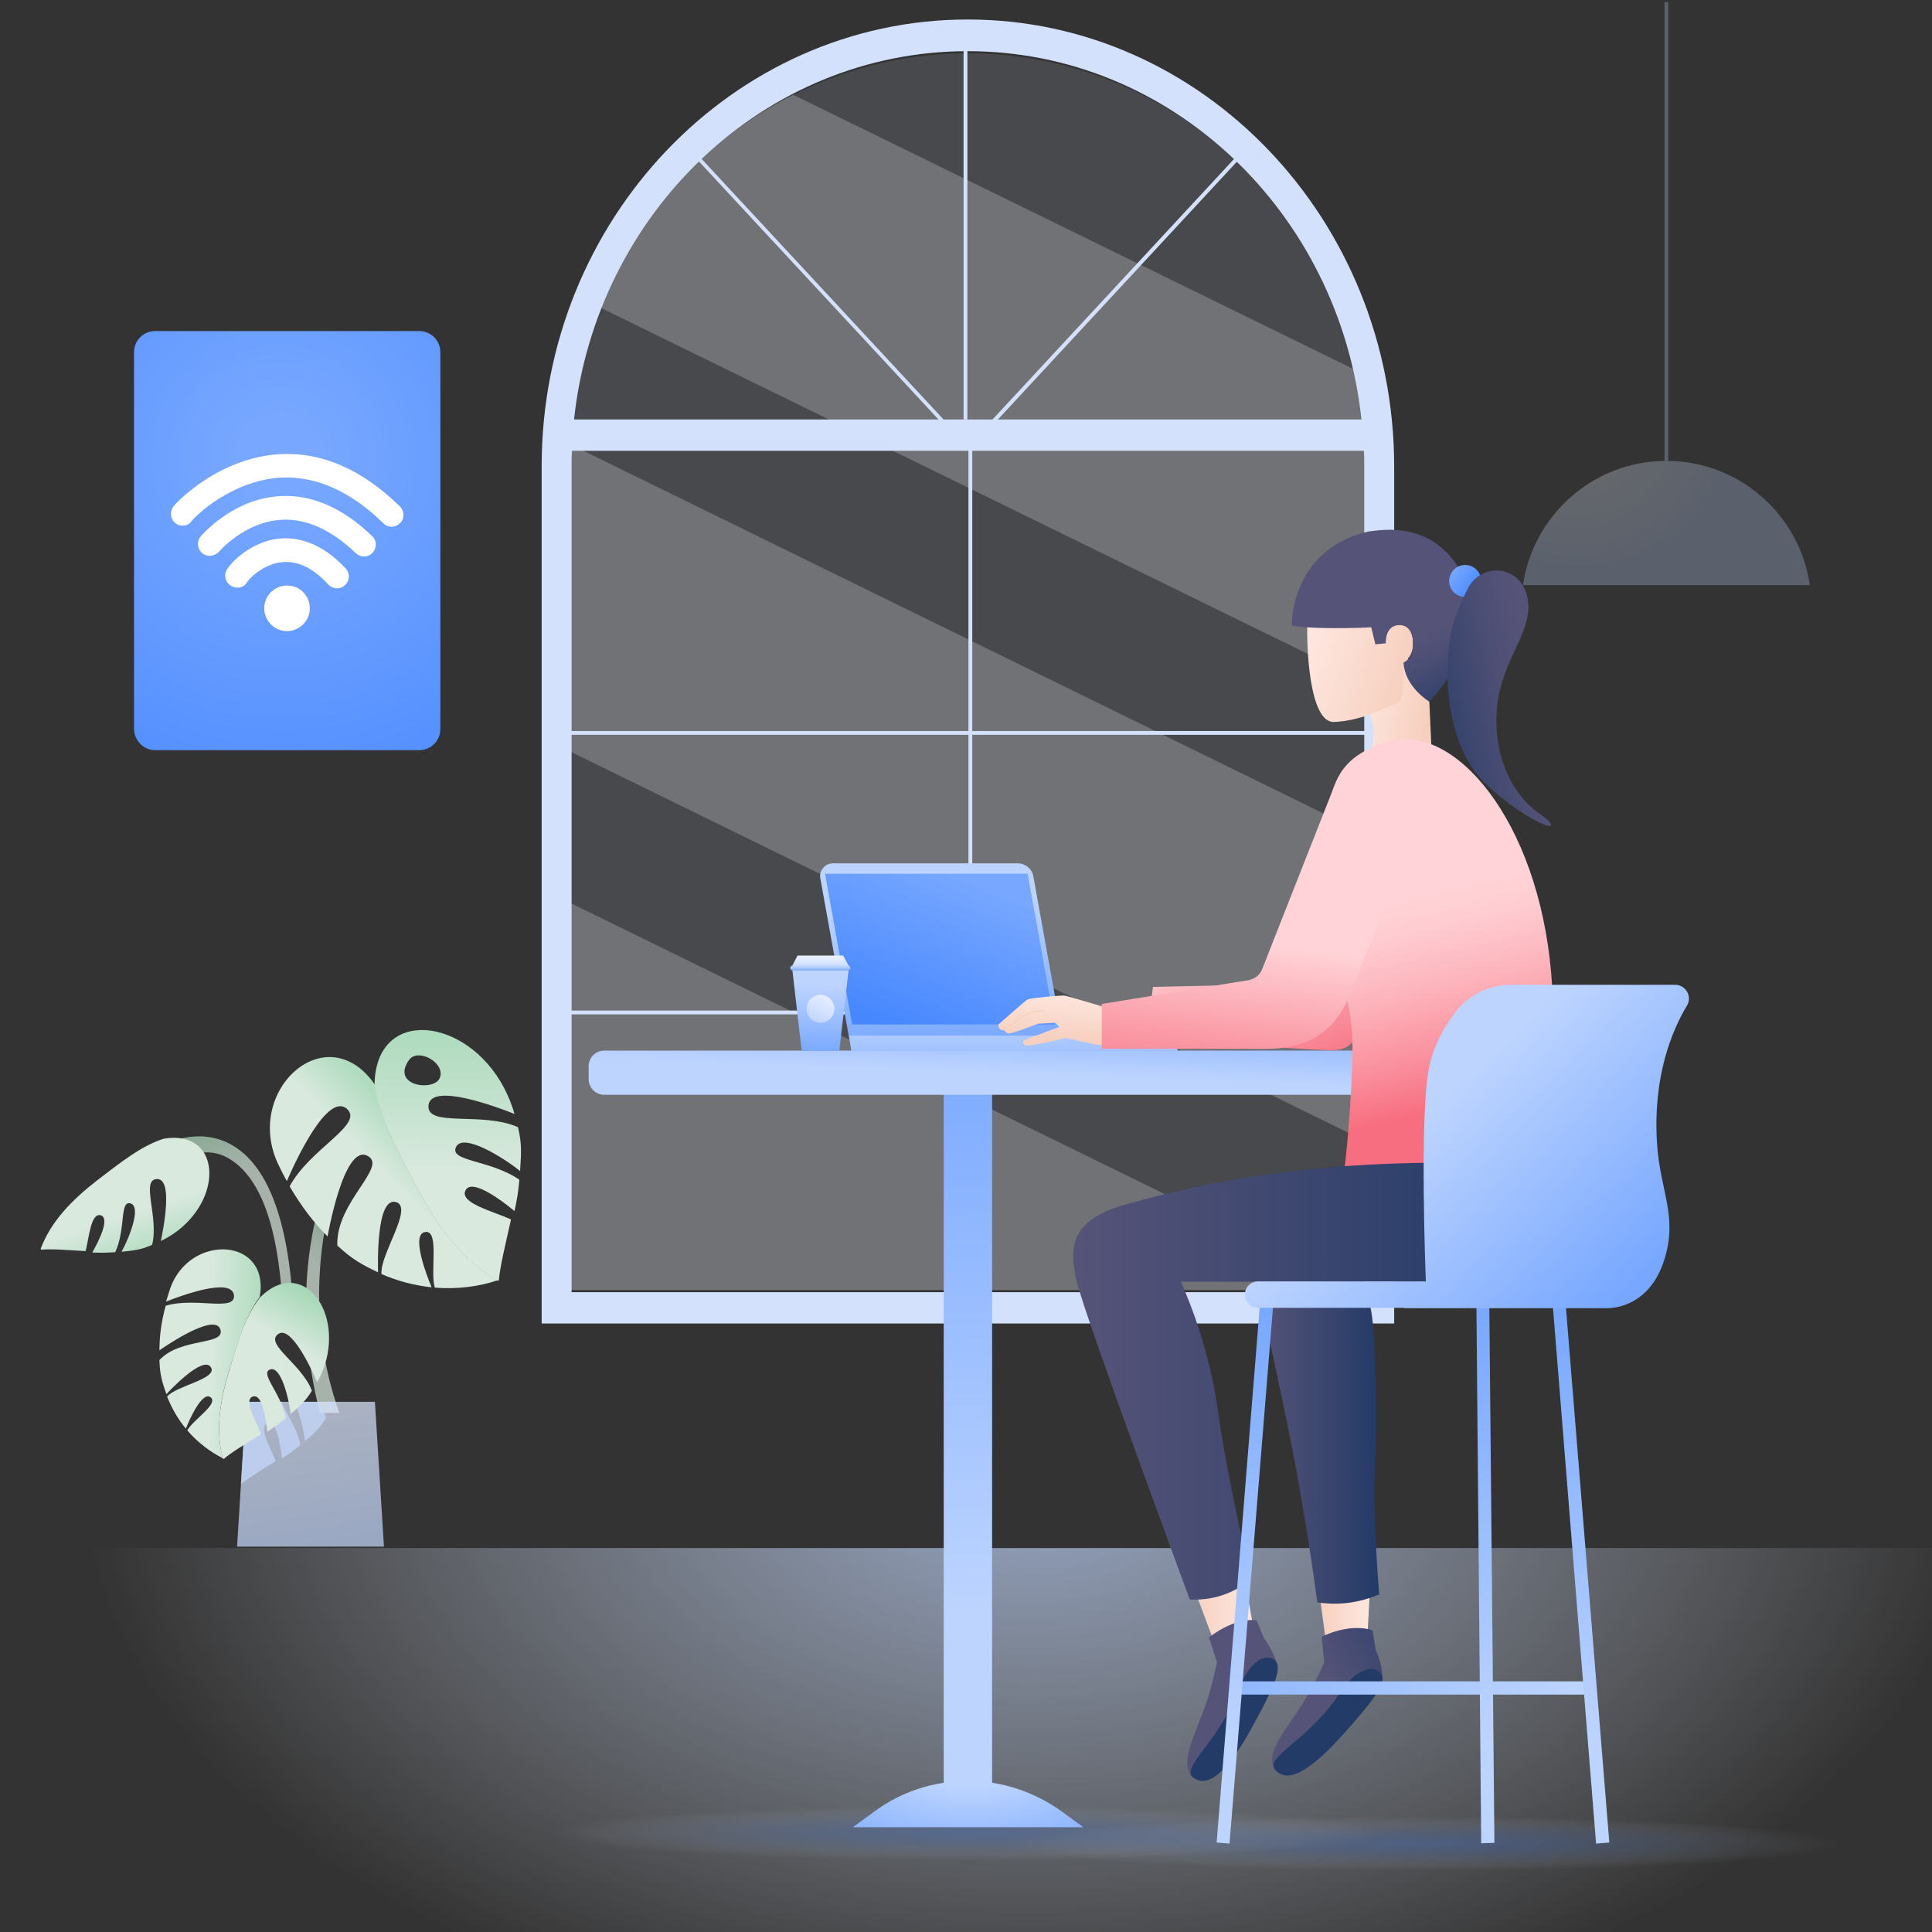<svg width="1080" height="1080" viewBox="0 0 555 555" fill="none" xmlns="http://www.w3.org/2000/svg"><rect x="0" y="0" width="555" height="555" fill="#333333" stroke="none"/><g clip-path="url(#clip0_929_33037)"><path opacity=".13" d="M161.802 137v233.6h232.3V137c0-10.4-1.2-20.4-3.6-30-12.7-52.7-58.3-91.7-112.5-91.7-18 0-35 4.3-50.2 12-24.9 12.6-44.9 34.2-56.1 60.8-5.1 12.1-8.4 25.1-9.4 38.9-.3 3.2-.5 6.6-.5 10z" fill="#D4E1FC"></path><path opacity=".23" d="M171.7 88l222.5 108.9v-60c0-10.4-1.2-20.4-3.6-30L227.8 27.2c-24.9 12.6-44.9 34.2-56.1 60.8zm-9.898 49v77.9l232.3 113.8v-88.2l-231.8-113.6c-.3 3.3-.5 6.7-.5 10.1zm0 121.4v112.2h229.1l-229.1-112.2z" fill="#fff"></path><path d="M159.102 211.1V210h119.1v-84.3h1.1V210h117.7v1.1h-117.7v79.2h117.7v1.1h-117.7V375h-1.1v-83.6h-119.1v-1.1h119.1v-79.2h-119.1zm39.101-167.5l.7-.8 75.3 81.1-.8.7-75.2-81zm85.899 78l73.8-79.6.8.8-73.8 79.6-.8-.8zm-6.2-112.2h-1.1v111.1h1.1V9.4z" fill="#D4E1FC"></path><path d="M155.602 133.9v246.3h244.9V133.9c-.1-70.7-55-128.3-122.5-128.3s-122.4 57.6-122.4 128.3zm235.5-13.4h-226.2c6.4-59.5 54.7-105.8 113.1-105.8 58.4 0 106.7 46.3 113.1 105.8zm-226.9 13.4c0-1.5 0-3 .1-4.4h227.5c.1 1.5.1 2.9.1 4.4v237.3h-227.7V133.9z" fill="#D4E1FC"></path><path d="M.5 444.7h555v113.2H.5V444.7z" fill="url(#paint0_radial_929_33037)"></path><path d="M390.798 221.4s4.3-4.5 3.7-12.2c-.6-7.7-6.9-8.5-6.9-8.5l14.9-13.1 8.1 14 .8 17.4-20.6 2.4z" fill="url(#paint1_linear_929_33037)"></path><path d="M383.2 207.4c-7.2.2-8-22.2-7.6-30 .1 0 16.5-1.6 17.6.2.5.9 1.3 3 2.1 5.4l2.6.8v-.6l.3-.1c-.1-1.6 1-3.1 2.6-3.5 1.9-.4 3.2.1 4.1 1.3.6.9.9 2 1 3v1.8c-.2 1.7-.8 2.8-1.5 3.5l.6 1.1-1.9-.2s.6 10.7-1.5 11.7c-3.6 1.8-10.3 4.3-10.4 4.2-4.5 1.3-6.6 1.3-8 1.4z" fill="url(#paint2_linear_929_33037)"></path><path d="M393 152.7c3.2-.3 21-4.3 28.8 16.1 5.8 15.1-11.2 32.8-11.2 32.8-7.7-5.2-7.4-11.3-7.4-11.3s3.2-1.1 2.7-6.3c-.4-5.1-4.3-4.4-4.3-4.4-3.8.3-3.5 5.2-3.5 5.2l-3 .3-1.2-4.9c-4.6.3-18.6.5-22.8-.5-.1.1-.5-21.8 21.9-27z" fill="url(#paint3_linear_929_33037)"></path><path d="M420.902 171.5a4.6 4.6 0 100-9.2 4.6 4.6 0 000 9.2z" fill="url(#paint4_linear_929_33037)"></path><path d="M421.8 168.8c2.2-4.1 7.2-6.1 11.6-4.2 2.1.9 4.1 2.7 5.1 6 3 9.8-6.9 18-8.4 32.1-1.5 14.1 4.3 25.6 12.1 31 4.969 3.44 4.297 4.9-1.036 2.056-3.763-2.008-8.562-5.199-14.064-10.256-13.5-12.5-12.5-38.4-9.1-48.1 1.4-3.7 2.7-6.5 3.8-8.6z" fill="url(#paint5_linear_929_33037)"></path><path d="M271.098 522.9h13.9V311.7h-13.9v211.2z" fill="url(#paint6_linear_929_33037)"></path><path d="M400.398 314.5h-226.8c-2.5 0-4.5-2-4.5-4.5v-3.7c0-2.5 2-4.5 4.5-4.5h226.8c2.5 0 4.5 2 4.5 4.5v3.7c0 2.5-2 4.5-4.5 4.5z" fill="url(#paint7_linear_929_33037)"></path><path d="M421.802 251.2l-31.4 45.8c-2.8 4.1-4.6 4.9-9.5 4.7l-51.6-3 1.9-15.2 45-1 27.4-44c3-4.6 8.9-6.3 13.9-4 6.4 3 8.5 11.1 4.3 16.7z" fill="url(#paint8_linear_929_33037)"></path><path d="M385.5 341.8s2.5-17.4 3-38.6c.7-28.3-13.8-31-9.8-51.7 4-20.7.7-32.5 19.8-38.4 19.1-5.9 43.3 22.4 47.1 66.4 3.8 44-12.6 58.9-12.6 58.9l-27.1 8.7-20.4-5.3z" fill="url(#paint9_linear_929_33037)"></path><path d="M378.098 450.9c.1.5 3 22.3 3 22.3s11.8-1.2 11.7-1.7c-.1-.5 1.4-26.8 1.4-26.8l-16.1 6.2z" fill="url(#paint10_linear_929_33037)"></path><path d="M379.7 470.2c.1.9.7 7.4.7 7.4s-2.9 6.6-6.4 12.1c-3.5 5.5-8.8 11.9-8.6 16.2.2 3.2 3.3 3.8 3.3 3.8s28.3-24.6 28.4-27.3c.2-3.9-1.9-8.5-1.9-8.5l-.9-5.5s-2.3-1.1-6.7-.6c-4.4.5-7.9 2.4-7.9 2.4z" fill="url(#paint11_linear_929_33037)"></path><path d="M396.598 480.6c2.3 2.7-3 8.7-8.5 15.1-6.7 7.7-16.6 18.2-21.6 12.9-3.7-3.9 9.1-8.1 18.5-22.4 3.9-6.1 9.3-8.4 11.6-5.6z" fill="url(#paint12_linear_929_33037)"></path><path d="M396.2 458.1s-1.9-22.4-1.2-36.3c.7-13.9.2-41-1.4-46.6-1.6-5.6-1.6-5.7-1.6-5.7l-30.6.9s7.8 33.9 11.5 54.7c3.7 20.8 5.5 35.2 5.5 35.2 5.9.9 11.8.2 17.3-2.1l.5-.1z" fill="url(#paint13_linear_929_33037)"></path><path d="M341.4 452c.2.5 7.9 21.1 7.9 21.1s11.2-3.8 11-4.3c-.2-.5-4.6-26.4-4.6-26.4l-14.3 9.6z" fill="url(#paint14_linear_929_33037)"></path><path d="M347.301 470.4c.3.9 2.3 7.1 2.3 7.1s-1.4 7.1-3.6 13.2-5.9 13.5-4.7 17.7c.9 3.1 4 3 4 3s22.1-30.2 21.6-32.9c-.7-3.8-3.8-7.9-3.8-7.9l-2.1-5.1s-2.5-.6-6.7.9c-4 1.5-7 4-7 4z" fill="url(#paint15_linear_929_33037)"></path><path d="M366.1 476.8c2.8 2.2-1 9.2-4.9 16.6-4.8 9-12.2 21.5-18.2 17.4-4.4-3 7.1-9.9 13.1-26 2.4-6.7 7.1-10.2 10-8z" fill="url(#paint16_linear_929_33037)"></path><path d="M409.598 368.2h-70.4s7.8 16.4 10.6 36.6c2.8 20.3 9.6 48.8 9.6 48.8-4.7 4-10.7 6.1-16.9 5.9h-.7s-29.9-80.6-32.5-91.4c-2.6-10.8-.9-17.9 14.1-22.1 15.1-4.2 43.8-11.8 89.8-12 46-.2 12.7 30.4 12.7 30.4l-16.3 3.8z" fill="url(#paint17_linear_929_33037)"></path><path d="M409.002 537.9c70.25 0 127.2-3.716 127.2-8.3 0-4.584-56.95-8.3-127.2-8.3-70.251 0-127.2 3.716-127.2 8.3 0 4.584 56.949 8.3 127.2 8.3z" fill="url(#paint18_radial_929_33037)"></path><path d="M277.9 534.9c70.251 0 127.2-3.716 127.2-8.3 0-4.584-56.949-8.3-127.2-8.3s-127.2 3.716-127.2 8.3c0 4.584 56.949 8.3 127.2 8.3z" fill="url(#paint19_radial_929_33037)"></path><path d="M245 524.9h66.2l-5.9-4.3c-7.9-5.8-17.4-9-27.2-9s-19.4 3.1-27.2 9l-5.9 4.3z" fill="url(#paint20_radial_929_33037)"></path><path d="M455.102 483h-100.3v3.8h100.3V483z" fill="url(#paint21_linear_929_33037)"></path><path d="M458.502 529.6l-12.7-157.9 3.7-.3 12.8 157.9-3.8.3z" fill="url(#paint22_linear_929_33037)"></path><path d="M425.498 529.5l-1.4-157.9 3.7-.1 1.5 157.9-3.8.1z" fill="url(#paint23_linear_929_33037)"></path><path d="M353.2 529.6l-3.7-.3 12.7-157.9 3.8.3-12.8 157.9z" fill="url(#paint24_linear_929_33037)"></path><path d="M403.298 375.8h58s12.1.9 16.8-13.9c4-12.6-1.3-20-2.1-33.6-1.2-19.3 4.4-32.4 8.6-39.4 1.6-2.6-.3-6-3.4-6h-47.1c-6.4 0-12.4 3-16.2 8.1-3.1 4.1-6.2 9.6-7.4 15.8-2.8 13.8-.9 61.3-.9 61.3h-48.2c-2.1 0-3.8 1.7-3.8 3.8 0 2.1 1.7 3.8 3.8 3.8h41.9v.1z" fill="url(#paint25_linear_929_33037)"></path><path d="M244.6 301.9h61.3l-9.1-50.4c-.5-2.1-2.4-3.5-4.5-3.5h-53c-2.4 0-4.2 2.3-3.6 4.6l8.9 49.3z" fill="url(#paint26_linear_929_33037)"></path><path d="M244.6 301.9l-.7-4.4h88.8c2.7 0 5 1.8 5.7 4.4h-93.8z" fill="url(#paint27_linear_929_33037)"></path><path d="M237.002 251l7.8 43.3h58.2l-7.8-43.3h-58.2z" fill="url(#paint28_linear_929_33037)"></path><path d="M243.9 277.6l-2.8 24.3h-10.8l-2.8-24.3h16.4z" fill="url(#paint29_linear_929_33037)"></path><path d="M243.9 277.6l-1.7-3.1h-13.1l-1.6 3.1h16.4z" fill="url(#paint30_linear_929_33037)"></path><path d="M235.7 293.8a4 4 0 100-8 4 4 0 000 8z" fill="url(#paint31_linear_929_33037)"></path><path d="M227.7 278.8h15.9c.4 0 .7-.3.7-.7 0-.4-.3-.7-.7-.7h-15.9c-.4 0-.7.3-.7.7 0 .3.3.7.7.7z" fill="url(#paint32_linear_929_33037)"></path><path d="M326.5 291.1s-2.9-.1-3.5-.2c-.6 0-16.3-4.8-17.2-4.9-.9-.1-9.9.7-10.6 1.1-.7.4-8.4 7.2-8.4 7.2s-.2 1.8 1.6 1.6c.8 1 1.1 1.1 2 .9.8-.1 7.8-2.7 7.8-2.7l5-.3 1.1 1.2-10.2 3.8s-.6 1.1.5 1.5c1.1.4 11.6-2.1 11.6-2.1s7.2 1.6 8.8 1.9c1.6.3 6.2-.3 6.2-.3l4.8 1.2.5-9.9z" fill="url(#paint33_linear_929_33037)"></path><path d="M288.399 296h-.5c.2-.2 5.9-4.4 7.9-5.2 1.1-.4 4.1-.7 4.3-.7v.3s-3.2.3-4.2.7c-2 .7-7.4 4.8-7.5 4.9z" fill="url(#paint34_linear_929_33037)"></path><path d="M407.2 236.6l-19.9 50.3c-2.1 4.4-6.9 14.4-23.5 14.4h-47.3v-12.9l42-6.8c1.8-.3 3.3-1.4 4-3l20.6-52.3c2.2-5 12-6.9 17.3-5.4 6.8 1.9 10.1 9.5 6.8 15.7z" fill="url(#paint35_linear_929_33037)"></path><path d="M44.6 215.5h75.8c3.4 0 6.1-2.7 6.1-6.1V101.2c0-3.4-2.7-6.1-6.1-6.1H44.6c-3.4 0-6.1 2.7-6.1 6.1v108.3c.1 3.3 2.8 6 6.1 6z" fill="url(#paint36_radial_929_33037)"></path><g opacity=".53"><path opacity=".53" d="M478.7 132.4c21 0 38.3 15.5 41.2 35.7h-82.4c2.9-20.1 20.2-35.7 41.2-35.7z" fill="url(#paint37_radial_929_33037)"></path><path opacity=".53" d="M478.7.6v131.8" stroke="url(#paint38_linear_929_33037)" stroke-width="1.084" stroke-miterlimit="10"></path></g><path opacity=".7" d="M91.9 405.9c-7.8-30.7-2.6-54.1 2.3-68.3 5.4-15.5 12.6-23.6 12.9-24l2.2 2-1.1-1 1.1 1c-.1.1-7.1 8.1-12.3 23.1-4.8 13.8-9.3 39.9.5 67.2h-5.6z" fill="url(#paint39_linear_929_33037)"></path><path opacity=".7" d="M81.4 380c-.6-18.4-3.5-40.4-16-47.4-8.3-4.6-16.2 2.4-16.2 2.5l-2.7-6c.4-.2 10.2-5.7 19.9-.3 11 6.1 17.1 23.3 18 51.1l-3 .1z" fill="url(#paint40_linear_929_33037)"></path><path opacity=".7" d="M110.298 444.3h-42.2l2.6-41.6h37l2.6 41.6z" fill="url(#paint41_linear_929_33037)"></path><path d="M82.4 339.3c-.9-1.6-1.7-3.2-2.5-4.9-10-21.2 14-42.8 27.8-22.8 1.1 9.1 6.6 19.1 11.9 29.1 6.2 11.8 13.3 21.3 23.3 27.1-5.3 1.8-11.5 2.6-18 2.1-1.4-4.6 1.4-16.5-2.7-16-4.3.5.4 12.6 1.8 15.9-4.7-.5-9.6-1.7-14.4-3.8-.6-5.5 9.4-19.3 4.1-20.7-5.8-1.5-5.1 18.9-5.1 20.2-4.6-2.2-7.4-3.7-11.7-7.7-.5-12.5 14.8-22.8 8.6-25.8-6.8-3.4-11.4 23.2-11.4 23.2-3.9-3.9-7.5-8.6-10.9-14.4 5.9-11 21.8-17.9 16.3-22.4-5.5-4.3-14.4 14.6-17.1 20.9z" fill="url(#paint42_linear_929_33037)"></path><path d="M119.599 340.8c6.2 11.8 13.3 21.3 23.3 27.1.1 0 .3-.1.4-.1.4-4.3 1.8-9.8 3.5-17.5-5.3-2.4-14.8-4.7-13.1-8.3 1.7-3.6 10 2.5 14.1 5.9.7-3.1 1.1-5.6 1.4-9-8.4-5.8-20.2-5.2-18.2-9.4s13.6 3 18.4 6.9c.3-4.9.6-7.6-.6-12.6-10.3-4.6-26.4.2-25.7-6.3.7-6.6 19.7.5 24.7 2.5-.7-2.5-1.7-5-3-7.5-10.9-20.7-37.1-23.3-37.2-.7 1.2 9 6.7 19 12 29zm-2.1-36.3c2.6-3.6 10.4.8 8.9 5-1.4 4.2-14.3 2.6-8.9-5z" fill="url(#paint43_linear_929_33037)"></path><path d="M28 339c-7.6 5.9-13.4 12-16.3 19.7 0 .1.1.2.1.3 3.1-.3 7.2.1 12.8.4 1-4 1.5-11 4.3-10.3 2.8.8-.5 7.4-2.4 10.7 2.3.1 4.1.1 6.6-.1 3.1-6.6 1.2-14.9 4.4-14 3.2.9-.4 10-2.6 13.9 3.5-.4 5.5-.5 8.8-2 2-7.9-3.3-18.6 1.3-18.9 4.8-.3 2 14 1.2 17.8 1.7-.8 3.3-1.8 4.9-3 13.3-10.3 11.9-29-4-26.4-6.3 1.9-12.7 7-19.1 11.9z" fill="url(#paint44_linear_929_33037)"></path><path opacity=".7" d="M93.702 407.3c-1.9 3.1-3.4 4.4-6.1 6.7-.3-3-1.5-8.5-3.3-11.3h6.7c1.2 1.4 2.1 3 2.7 4.6zm.498-4.6h2c-.3.7-.7 1.5-1.1 2.2-.1-.6-.5-1.3-.9-2.2zm-13.2 0c.4 2.4 4.3 7 5.3 12.4-1.9 1.6-3.4 2.6-5.3 3.9-.4-3.8-1.5-11.1-4.2-10.1s.9 7 2.4 10.8c-4.3 2.8-7.6 4.7-10 6.6l1.5-23.6H81z" fill="#C6DBFF"></path><path d="M47.702 373.9c.4-1.2.8-2.5 1.2-3.8 5.6-15.9 28.8-14.7 25.7 2.5-4 5.2-6.3 13.1-8.7 20.8-2.8 9.2-4 17.6-1.9 25.5-3.6-1.8-7.2-4.5-10.2-8 1.6-3 9.1-7.6 6.7-9.5-2.4-1.9-6.2 6.6-7.1 9-2.2-2.6-4-5.7-5.4-9.2 2.5-3.1 14.6-5.1 12.6-8.4-2.2-3.7-12.2 7-12.8 7.7-1.2-3.4-1.9-5.6-2-9.8 6.1-6.6 19-4.1 17.5-8.8-1.7-5.2-17.5 6-17.5 6 0-3.9.5-8.2 1.8-12.8 8.6-2.6 20.2 1.9 19.6-3.1-.8-5.1-14.9.1-19.5 1.9z" fill="url(#paint45_linear_929_33037)"></path><path d="M65.903 393.5c-2.8 9.2-4 17.6-1.9 25.5.1 0 .2.1.3.1 2.3-2 5.9-4.1 10.7-7.1-1.5-3.9-5.1-9.9-2.4-10.8 2.7-1 3.8 6.3 4.2 10.1 1.9-1.3 3.4-2.3 5.3-3.9-1.3-7.2-7.6-12.9-4.5-14 3.1-1.1 5.4 8.4 5.9 12.8 2.6-2.3 4.2-3.6 6.1-6.7-2.9-7.6-13.5-13.3-9.8-16.2 3.7-3 9.8 10.2 11.3 13.8.9-1.6 1.7-3.4 2.3-5.3 4.9-16.1-7.1-30.6-18.6-19.2-4.3 5.3-6.6 13.1-8.9 20.9z" fill="url(#paint46_linear_929_33037)"></path><path d="M52.5 151c-.7 0-1.5-.2-2.1-.7-1.5-1.2-1.7-3.3-.6-4.8.7-.9 4-4.3 9.2-7.7 6.7-4.3 14-6.9 21.1-7.3 12.2-.8 23.9 4.3 34.8 15 1.3 1.3 1.4 3.5 0 4.8-1.3 1.3-3.5 1.4-4.8 0-9.4-9.2-19.3-13.6-29.4-13.1-7.5.4-13.9 3.6-17.9 6.1-4.4 2.8-7.3 5.8-7.7 6.3-.6 1-1.6 1.4-2.6 1.4zm10.4 7.5c.8-.9 8-8.8 18.3-9.2 7-.3 14.1 3 21 9.6 1.4 1.3 3.5 1.3 4.8-.1 1.3-1.4 1.3-3.5-.1-4.8-8.3-8-17.1-11.9-26-11.5-12.9.5-21.5 9.7-23.2 11.5-1.2 1.4-1.1 3.6.3 4.8.6.6 1.4.8 2.2.9 1.1-.1 2.1-.5 2.7-1.2zm8.1 8.7c.7-1.1 4.7-5.2 10-5.7 4.5-.5 9 1.7 13.3 6.4 1.3 1.4 3.4 1.5 4.8.2s1.5-3.4.2-4.8c-7.3-7.9-14.4-9-19-8.6-7.8.8-13.6 6.4-15.1 8.9-1 1.6-.5 3.7 1.2 4.7.5.3 1.1.5 1.7.5 1.1.1 2.3-.5 2.9-1.6zm11.5 1c-3.6 0-6.6 2.9-6.6 6.5s2.9 6.6 6.5 6.6 6.6-2.9 6.6-6.5-2.8-6.6-6.5-6.6z" fill="#fff"></path></g><defs><linearGradient id="paint24_linear_929_33037" x1="357.28" y1="534.024" x2="358.124" y2="373.649" gradientUnits="userSpaceOnUse"><stop offset=".208" stop-color="#BDD4FF"></stop><stop offset="1" stop-color="#77A7FF"></stop></linearGradient><linearGradient id="paint28_linear_929_33037" x1="260.212" y1="296.897" x2="277.973" y2="252.943" gradientUnits="userSpaceOnUse"><stop stop-color="#4687FF"></stop><stop offset=".999" stop-color="#77A7FF"></stop></linearGradient><linearGradient id="paint3_linear_929_33037" x1="413.306" y1="206.587" x2="402.39" y2="185.576" gradientUnits="userSpaceOnUse"><stop stop-color="#233B67"></stop><stop offset=".325" stop-color="#39456E"></stop><stop offset=".732" stop-color="#4E4F75"></stop><stop offset=".998" stop-color="#565378"></stop></linearGradient><linearGradient id="paint4_linear_929_33037" x1="424.782" y1="169.526" x2="417.116" y2="164.319" gradientUnits="userSpaceOnUse"><stop stop-color="#4687FF"></stop><stop offset=".999" stop-color="#77A7FF"></stop></linearGradient><linearGradient id="paint5_linear_929_33037" x1="407.28" y1="207.823" x2="441.775" y2="201.066" gradientUnits="userSpaceOnUse"><stop stop-color="#233B67"></stop><stop offset=".325" stop-color="#39456E"></stop><stop offset=".732" stop-color="#4E4F75"></stop><stop offset=".998" stop-color="#565378"></stop></linearGradient><linearGradient id="paint6_linear_929_33037" x1="278.976" y1="509.306" x2="276.809" y2="290.477" gradientUnits="userSpaceOnUse"><stop offset=".208" stop-color="#BDD4FF"></stop><stop offset="1" stop-color="#77A7FF"></stop></linearGradient><linearGradient id="paint7_linear_929_33037" x1="286.773" y1="314.507" x2="287.856" y2="284.716" gradientUnits="userSpaceOnUse"><stop offset=".208" stop-color="#BDD4FF"></stop><stop offset="1" stop-color="#77A7FF"></stop></linearGradient><linearGradient id="paint8_linear_929_33037" x1="390.378" y1="307.233" x2="371.706" y2="257.552" gradientUnits="userSpaceOnUse"><stop stop-color="#F76E80"></stop><stop offset=".999" stop-color="#FFD3D7"></stop></linearGradient><linearGradient id="paint9_linear_929_33037" x1="418.012" y1="318.247" x2="404.203" y2="258.175" gradientUnits="userSpaceOnUse"><stop stop-color="#F76E80"></stop><stop offset=".25" stop-color="#FA8F9D"></stop><stop offset=".572" stop-color="#FDB4BC"></stop><stop offset=".833" stop-color="#FECBD0"></stop><stop offset=".999" stop-color="#FFD3D7"></stop></linearGradient><linearGradient id="paint10_linear_929_33037" x1="378.089" y1="458.955" x2="394.194" y2="458.955" gradientUnits="userSpaceOnUse"><stop stop-color="#F6CFBE"></stop><stop offset="1" stop-color="#FFE8E1"></stop></linearGradient><linearGradient id="paint11_linear_929_33037" x1="414.603" y1="469.247" x2="382.326" y2="485.738" gradientUnits="userSpaceOnUse"><stop stop-color="#233B67"></stop><stop offset=".998" stop-color="#565378"></stop></linearGradient><linearGradient id="paint12_linear_929_33037" x1="375.426" y1="487.038" x2="365.413" y2="474.787" gradientUnits="userSpaceOnUse"><stop stop-color="#233B67"></stop><stop offset=".998" stop-color="#565378"></stop></linearGradient><linearGradient id="paint13_linear_929_33037" x1="396.197" y1="415.095" x2="361.329" y2="415.095" gradientUnits="userSpaceOnUse"><stop stop-color="#233B67"></stop><stop offset=".998" stop-color="#565378"></stop></linearGradient><linearGradient id="paint14_linear_929_33037" x1="341.425" y1="457.755" x2="360.352" y2="457.755" gradientUnits="userSpaceOnUse"><stop stop-color="#F6CFBE"></stop><stop offset="1" stop-color="#FFE8E1"></stop></linearGradient><linearGradient id="paint15_linear_929_33037" x1="362.288" y1="496.703" x2="356.319" y2="491.677" gradientUnits="userSpaceOnUse"><stop stop-color="#233B67"></stop><stop offset=".998" stop-color="#565378"></stop></linearGradient><linearGradient id="paint16_linear_929_33037" x1="319.707" y1="467.697" x2="306.514" y2="457.802" gradientUnits="userSpaceOnUse"><stop stop-color="#233B67"></stop><stop offset=".998" stop-color="#565378"></stop></linearGradient><linearGradient id="paint17_linear_929_33037" x1="437.491" y1="396.713" x2="308.255" y2="396.713" gradientUnits="userSpaceOnUse"><stop stop-color="#233B67"></stop><stop offset=".998" stop-color="#565378"></stop></linearGradient><linearGradient id="paint21_linear_929_33037" x1="493.688" y1="486.644" x2="297.862" y2="482.846" gradientUnits="userSpaceOnUse"><stop offset=".208" stop-color="#BDD4FF"></stop><stop offset="1" stop-color="#77A7FF"></stop></linearGradient><linearGradient id="paint22_linear_929_33037" x1="453.594" y1="534.531" x2="454.438" y2="374.155" gradientUnits="userSpaceOnUse"><stop offset=".208" stop-color="#BDD4FF"></stop><stop offset="1" stop-color="#77A7FF"></stop></linearGradient><linearGradient id="paint23_linear_929_33037" x1="426.227" y1="534.387" x2="427.071" y2="374.012" gradientUnits="userSpaceOnUse"><stop offset=".208" stop-color="#BDD4FF"></stop><stop offset="1" stop-color="#77A7FF"></stop></linearGradient><linearGradient id="paint2_linear_929_33037" x1="404.196" y1="196.811" x2="373.224" y2="187.877" gradientUnits="userSpaceOnUse"><stop stop-color="#F6CFBE"></stop><stop offset="1" stop-color="#FFE8E1"></stop></linearGradient><linearGradient id="paint25_linear_929_33037" x1="397.378" y1="304.081" x2="464.06" y2="374.561" gradientUnits="userSpaceOnUse"><stop offset=".208" stop-color="#BDD4FF"></stop><stop offset="1" stop-color="#77A7FF"></stop></linearGradient><linearGradient id="paint26_linear_929_33037" x1="272.372" y1="300.99" x2="269.621" y2="258.89" gradientUnits="userSpaceOnUse"><stop stop-color="#77A7FF"></stop><stop offset="1" stop-color="#BDD4FF"></stop></linearGradient><linearGradient id="paint27_linear_929_33037" x1="291.128" y1="319.717" x2="291.128" y2="291.252" gradientUnits="userSpaceOnUse"><stop stop-color="#77A7FF"></stop><stop offset="1" stop-color="#BDD4FF"></stop></linearGradient><linearGradient id="paint1_linear_929_33037" x1="410.35" y1="207.009" x2="388.908" y2="203.138" gradientUnits="userSpaceOnUse"><stop stop-color="#F6CFBE"></stop><stop offset="1" stop-color="#FFE8E1"></stop></linearGradient><linearGradient id="paint29_linear_929_33037" x1="235.333" y1="302.967" x2="235.597" y2="282.885" gradientUnits="userSpaceOnUse"><stop stop-color="#77A7FF"></stop><stop offset="1" stop-color="#BDD4FF"></stop></linearGradient><linearGradient id="paint30_linear_929_33037" x1="235.667" y1="278.601" x2="235.667" y2="275.273" gradientUnits="userSpaceOnUse"><stop stop-color="#BDD4FF"></stop><stop offset="1" stop-color="#E7EFFF"></stop></linearGradient><linearGradient id="paint31_linear_929_33037" x1="233.577" y1="294.012" x2="237.478" y2="286.159" gradientUnits="userSpaceOnUse"><stop stop-color="#BDD4FF"></stop><stop offset="1" stop-color="#E7EFFF"></stop></linearGradient><linearGradient id="paint32_linear_929_33037" x1="235.667" y1="278.917" x2="235.667" y2="277.703" gradientUnits="userSpaceOnUse"><stop stop-color="#77A7FF"></stop><stop offset="1" stop-color="#BDD4FF"></stop></linearGradient><linearGradient id="paint33_linear_929_33037" x1="306.132" y1="299.048" x2="307.305" y2="284.609" gradientUnits="userSpaceOnUse"><stop stop-color="#F6CFBE"></stop><stop offset="1" stop-color="#FFE8E1"></stop></linearGradient><linearGradient id="paint34_linear_929_33037" x1="297.552" y1="293.566" x2="318.329" y2="296.755" gradientUnits="userSpaceOnUse"><stop stop-color="#F6CFBE"></stop><stop offset="1" stop-color="#FFE8E1"></stop></linearGradient><linearGradient id="paint35_linear_929_33037" x1="356.175" y1="320.965" x2="361.361" y2="271.328" gradientUnits="userSpaceOnUse"><stop stop-color="#F76E80"></stop><stop offset=".999" stop-color="#FFD3D7"></stop></linearGradient><linearGradient id="paint38_linear_929_33037" x1="-nan" y1="-nan" x2="-nan" y2="-nan" gradientUnits="userSpaceOnUse"><stop stop-color="#BDD4FF"></stop><stop offset="1" stop-color="#EDF3FF"></stop></linearGradient><linearGradient id="paint39_linear_929_33037" x1="128.009" y1="313.264" x2="97.527" y2="367.267" gradientUnits="userSpaceOnUse"><stop stop-color="#27AE56"></stop><stop offset=".999" stop-color="#D9E9DE"></stop></linearGradient><linearGradient id="paint40_linear_929_33037" x1="41.639" y1="279.755" x2="62.999" y2="338.317" gradientUnits="userSpaceOnUse"><stop stop-color="#27AE56"></stop><stop offset=".999" stop-color="#D9E9DE"></stop></linearGradient><linearGradient id="paint41_linear_929_33037" x1="94.042" y1="462.648" x2="82.533" y2="389.089" gradientUnits="userSpaceOnUse"><stop stop-color="#BDD4FF"></stop><stop offset="1" stop-color="#E7EFFF"></stop></linearGradient><linearGradient id="paint42_linear_929_33037" x1="159.776" y1="292.481" x2="112.254" y2="339.283" gradientUnits="userSpaceOnUse"><stop stop-color="#27AE56"></stop><stop offset=".999" stop-color="#D9E9DE"></stop></linearGradient><linearGradient id="paint43_linear_929_33037" x1="131.371" y1="170.988" x2="128.44" y2="336.931" gradientUnits="userSpaceOnUse"><stop stop-color="#27AE56"></stop><stop offset=".999" stop-color="#D9E9DE"></stop></linearGradient><linearGradient id="paint44_linear_929_33037" x1="56.012" y1="406.261" x2="36.571" y2="348.659" gradientUnits="userSpaceOnUse"><stop stop-color="#27AE56"></stop><stop offset=".999" stop-color="#D9E9DE"></stop></linearGradient><linearGradient id="paint45_linear_929_33037" x1="123.174" y1="390.344" x2="60.291" y2="388.904" gradientUnits="userSpaceOnUse"><stop stop-color="#27AE56"></stop><stop offset=".999" stop-color="#D9E9DE"></stop></linearGradient><linearGradient id="paint46_linear_929_33037" x1="109.78" y1="337.905" x2="82.178" y2="385.667" gradientUnits="userSpaceOnUse"><stop stop-color="#27AE56"></stop><stop offset=".999" stop-color="#D9E9DE"></stop></linearGradient><radialGradient id="paint19_radial_929_33037" cx="0" cy="0" r="1" gradientUnits="userSpaceOnUse" gradientTransform="matrix(-127.149 0 0 -8.277 277.946 526.6)"><stop offset=".002" stop-color="#4873C4" stop-opacity=".4"></stop><stop offset=".203" stop-color="#4B75C5" stop-opacity=".314"></stop><stop offset=".344" stop-color="#547CC8" stop-opacity=".253"></stop><stop offset=".466" stop-color="#6388CD" stop-opacity=".201"></stop><stop offset=".578" stop-color="#7999D4" stop-opacity=".153"></stop><stop offset=".683" stop-color="#96AEDD" stop-opacity=".108"></stop><stop offset=".782" stop-color="#B9C9E8" stop-opacity=".066"></stop><stop offset=".875" stop-color="#E1E8F5" stop-opacity=".026"></stop><stop offset=".935" stop-color="#fff" stop-opacity="0"></stop></radialGradient><radialGradient id="paint36_radial_929_33037" cx="0" cy="0" r="1" gradientUnits="userSpaceOnUse" gradientTransform="rotate(180 40.276 65.695) scale(127.265)"><stop offset=".094" stop-color="#77A7FF"></stop><stop offset="1" stop-color="#4687FF"></stop></radialGradient><radialGradient id="paint37_radial_929_33037" cx="0" cy="0" r="1" gradientUnits="userSpaceOnUse" gradientTransform="rotate(180 226.659 59.724) scale(46.179)"><stop offset=".224" stop-color="#EDF3FF"></stop><stop offset="1" stop-color="#BDD4FF"></stop></radialGradient><radialGradient id="paint20_radial_929_33037" cx="0" cy="0" r="1" gradientUnits="userSpaceOnUse" gradientTransform="matrix(-.172 32.852 -70.392 -.369 278.307 506.34)"><stop offset=".208" stop-color="#BDD4FF"></stop><stop offset="1" stop-color="#77A7FF"></stop></radialGradient><radialGradient id="paint0_radial_929_33037" cx="0" cy="0" r="1" gradientUnits="userSpaceOnUse" gradientTransform="rotate(179.653 147.317 212.876) scale(319.47 190.978)"><stop stop-color="#BDD4FF" stop-opacity=".7"></stop><stop offset=".862" stop-color="#EDF3FF" stop-opacity="0"></stop></radialGradient><radialGradient id="paint18_radial_929_33037" cx="0" cy="0" r="1" gradientUnits="userSpaceOnUse" gradientTransform="matrix(-127.149 0 0 -8.277 409.058 529.6)"><stop offset=".002" stop-color="#4873C4" stop-opacity=".4"></stop><stop offset=".203" stop-color="#4B75C5" stop-opacity=".314"></stop><stop offset=".344" stop-color="#547CC8" stop-opacity=".253"></stop><stop offset=".466" stop-color="#6388CD" stop-opacity=".201"></stop><stop offset=".578" stop-color="#7999D4" stop-opacity=".153"></stop><stop offset=".683" stop-color="#96AEDD" stop-opacity=".108"></stop><stop offset=".782" stop-color="#B9C9E8" stop-opacity=".066"></stop><stop offset=".875" stop-color="#E1E8F5" stop-opacity=".026"></stop><stop offset=".935" stop-color="#fff" stop-opacity="0"></stop></radialGradient><clipPath id="clip0_929_33037"><path fill="#fff" d="M0 0h555v555H0z"></path></clipPath></defs></svg>